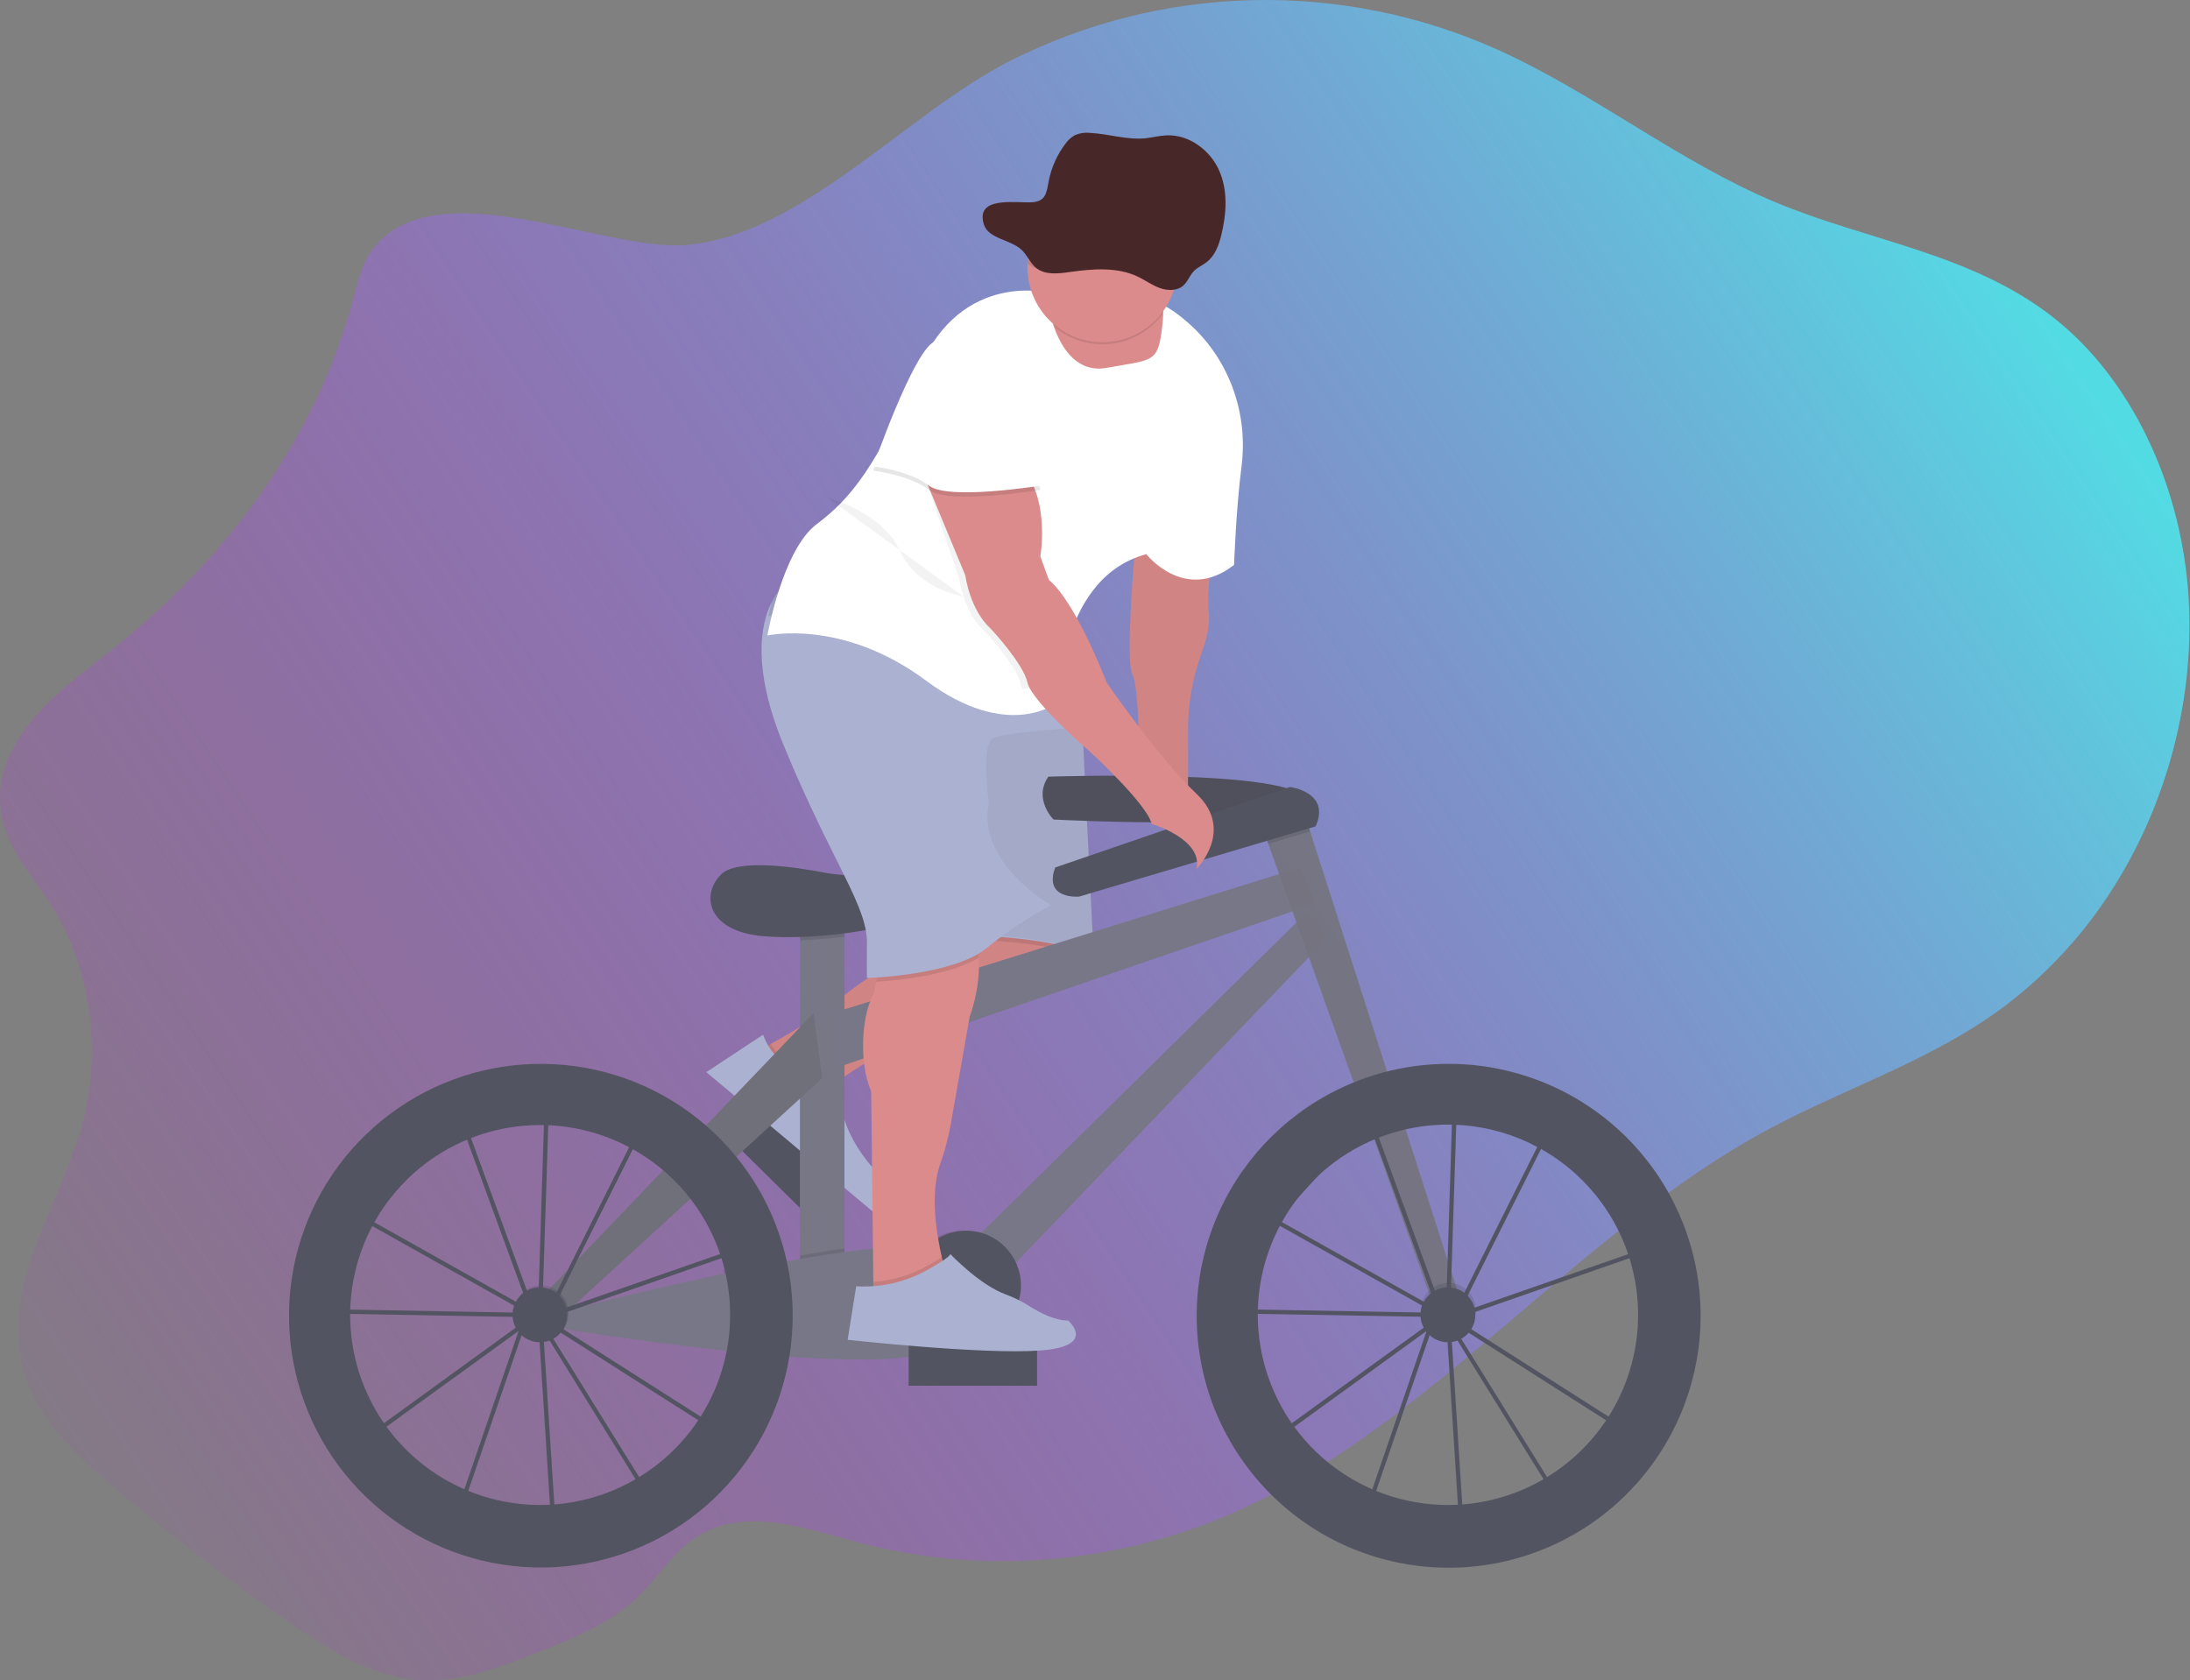 <svg width="1023" height="785" viewBox="0 0 1023 785" fill="none" xmlns="http://www.w3.org/2000/svg">
<rect x="0" y="0" width="1023" height="785" fill="#808080" stroke="none"/>
<g id="Group">
<path id="Vector" d="M174.802 115.432C169.322 122.082 167.212 131.432 164.852 140.222C145.852 211.062 99.032 268.042 45.712 308.742C23.132 325.982 -4.358 349.102 0.582 380.012C3.242 396.612 14.912 408.832 23.582 422.352C41.772 450.662 47.672 489.142 39.002 523.032C29.142 561.592 1.582 597.572 10.112 636.562C15.372 660.562 33.232 677.642 50.402 692.322C77.189 715.209 104.829 736.649 133.322 756.642C152.422 770.042 172.742 783.082 195.002 784.782C214.602 786.282 233.802 778.832 252.412 771.482C268.672 765.052 285.342 758.362 298.472 745.482C307.042 737.072 313.872 726.222 323.392 719.342C345.752 703.182 374.472 713.422 400.112 720.342C460.612 736.582 525.362 730.652 582.932 703.602C671.242 662.102 738.552 574.952 824.932 528.192C862.072 508.082 902.472 495.602 936.862 469.702C956.237 454.956 972.887 436.938 986.062 416.462C1012.06 376.352 1026.12 325.212 1022.06 275.152C1018 225.092 995.252 176.852 959.522 148.592C921.272 118.342 872.962 112.692 829.442 94.532C784.502 75.772 744.522 43.532 700.012 23.402C663.996 7.159 624.8 -0.815 585.3 0.066C545.8 0.947 506.998 10.66 471.742 28.492C423.302 52.992 374.202 110.152 320.252 114.492C281.812 117.492 204.822 79.012 174.802 115.432Z" fill="url(#paint0_linear)"/>
<g id="bike 2">
<path id="Vector 2" d="M388.47 552.194L345.763 510.05L332.417 523.574L375.124 565.718L388.47 552.194Z" fill="#535461"/>
<path id="Vector 3" d="M355.95 489.881C355.95 489.881 380.74 476.801 390.32 468.381C396.087 463.335 402.288 458.808 408.85 454.851L439.95 435.921L504.95 430.921L507.95 441.921C507.95 441.921 512.95 457.921 462.95 471.921C412.95 485.921 387.95 507.921 387.95 507.921C387.95 507.921 355.95 518.881 355.95 489.881Z" fill="#DB8B8B"/>
<path id="Vector 4" opacity="0.1" d="M390.6 505.751C388.83 507.101 387.95 507.881 387.95 507.881C387.95 507.881 355.95 518.881 355.95 489.881C355.95 489.881 357.5 489.061 359.95 487.691C362.425 491.721 365.893 495.05 370.021 497.359C374.149 499.669 378.8 500.881 383.53 500.881H386.92L390.6 505.751Z" fill="black"/>
<path id="Vector 5" opacity="0.05" d="M507.01 447.441C504.23 453.331 494.64 463.011 462.95 471.881C422.34 483.251 398.22 499.881 390.6 505.751C388.83 507.101 387.95 507.881 387.95 507.881C387.95 507.881 355.95 518.881 355.95 489.881C355.95 489.881 357.5 489.061 359.95 487.691C367.38 483.621 383.11 474.691 390.29 468.341C396.056 463.294 402.257 458.766 408.82 454.811L439.92 435.881L451.5 434.991L504.92 430.881L507.92 441.881C507.92 441.881 508.62 444.031 507.01 447.441Z" fill="black"/>
<path id="Vector 6" d="M356.45 483.381L329.95 500.881L407.55 565.881C407.55 565.881 418.95 558.881 412.95 550.881C412.95 550.881 392.95 533.881 391.95 509.881L385.95 501.881H382.56C376.828 501.882 371.237 500.102 366.559 496.788C361.882 493.474 358.35 488.789 356.45 483.381Z" fill="#ABB1D1"/>
<path id="Vector 7" opacity="0.1" d="M507.01 447.441C491.01 439.711 451.95 438.881 451.95 438.881L451.53 434.991L504.95 430.881L507.95 441.881C507.95 441.881 508.62 444.031 507.01 447.441Z" fill="black"/>
<path id="Vector 8" d="M451.95 436.881C451.95 436.881 498.95 437.881 510.95 447.881L504.95 326.881H439.95L451.95 436.881Z" fill="#ABB1D1"/>
<path id="Vector 9" opacity="0.05" d="M451.95 436.381C451.95 436.381 498.95 437.381 510.95 447.381L504.95 326.381H439.95L451.95 436.381Z" fill="black"/>
<path id="Vector 10" d="M489.71 362.841C489.71 362.841 607.36 358.841 609.76 374.051C612.16 389.261 492.11 382.851 492.11 382.851C492.11 382.851 482.51 373.241 489.71 362.841Z" fill="#535461"/>
<path id="Vector 11" opacity="0.05" d="M489.71 362.841C489.71 362.841 607.36 358.841 609.76 374.051C612.16 389.261 492.11 382.851 492.11 382.851C492.11 382.851 482.51 373.241 489.71 362.841Z" fill="black"/>
<path id="Vector 12" d="M394.47 423.671H373.66V604.551H394.47V423.671Z" fill="#787786"/>
<path id="Vector 13" opacity="0.1" d="M394.47 423.661V437.591C387.55 438.491 380.47 439.061 373.66 439.281V423.661H394.47Z" fill="black"/>
<path id="Vector 14" d="M392.91 408.671C389.99 408.445 387.086 408.054 384.21 407.501C372.93 405.341 344.49 400.811 336.84 408.501C327.24 418.101 330.44 434.911 356.05 437.311C381.66 439.711 425.68 433.311 434.49 423.701C434.49 423.661 418.56 410.641 392.91 408.671Z" fill="#535461"/>
<path id="Vector 15" d="M388.87 473.291L607.37 405.261L614.57 422.071L390.47 498.901L388.87 473.291Z" fill="#787787"/>
<path id="Vector 16" d="M453.7 580.541L611.37 425.271L620.17 438.071L469.7 594.941L453.7 580.541Z" fill="#787787"/>
<path id="Vector 17" opacity="0.1" d="M655.05 527.741C650.054 529.033 645.182 530.763 640.49 532.911L630.93 506.201C635.947 504.014 641.114 502.186 646.39 500.731L655.05 527.741Z" fill="black"/>
<path id="Vector 18" d="M681.8 606.151L670.6 612.551L592.46 394.221L588.96 384.451L607.37 374.041L611.98 388.421L681.8 606.151Z" fill="#74737E" fill-opacity="0.92"/>
<path id="Vector 19" opacity="0.1" d="M611.98 388.421L592.46 394.221L588.96 384.451L607.37 374.041L611.98 388.421Z" fill="black"/>
<path id="Vector 20" d="M492.91 405.261L602.56 367.641C602.56 367.641 621.77 370.041 614.56 386.051L504.12 418.861C504.12 418.861 487.32 420.461 492.91 405.261Z" fill="#535461"/>
<path id="Vector 21" opacity="0.1" d="M369.26 613.751C369.259 619.885 368.784 626.01 367.84 632.071C358.24 631.381 348.32 630.381 338.6 629.381C340.759 617.49 340.491 605.285 337.81 593.501C347.28 591.501 356.95 589.591 366.39 587.861C368.303 596.358 369.265 605.041 369.26 613.751Z" fill="black"/>
<path id="Vector 22" opacity="0.1" d="M394.47 583.271V604.541H373.66V586.541C380.86 585.291 387.86 584.181 394.47 583.271Z" fill="black"/>
<path id="Vector 23" d="M260.01 613.381C260.01 613.381 428.09 569.381 441.69 586.171C455.29 602.961 469.7 625.381 427.32 633.381C384.94 641.381 256.84 619.771 256.84 619.771L260.01 613.381Z" fill="#787787"/>
<path id="Vector 24" opacity="0.1" d="M342.68 539.261L321.32 558.811C317.537 553.955 313.261 549.504 308.56 545.531L328.5 524.701C333.634 529.14 338.378 534.011 342.68 539.261Z" fill="black"/>
<path id="Vector 25" d="M254.41 604.551L380.06 473.291L384.07 503.701L260.81 616.551L254.41 604.551Z" fill="#70707B"/>
<path id="Vector 26" opacity="0.1" d="M252.81 626.161C259.885 626.161 265.62 620.426 265.62 613.351C265.62 606.276 259.885 600.541 252.81 600.541C245.735 600.541 240 606.276 240 613.351C240 620.426 245.735 626.161 252.81 626.161Z" fill="black"/>
<path id="Vector 27" opacity="0.1" d="M676.6 624.961C683.675 624.961 689.41 619.226 689.41 612.151C689.41 605.076 683.675 599.341 676.6 599.341C669.525 599.341 663.79 605.076 663.79 612.151C663.79 619.226 669.525 624.961 676.6 624.961Z" fill="black"/>
<path id="Vector 28" opacity="0.1" d="M449.69 626.161C463.834 626.161 475.3 614.695 475.3 600.551C475.3 586.407 463.834 574.941 449.69 574.941C435.546 574.941 424.08 586.407 424.08 600.551C424.08 614.695 435.546 626.161 449.69 626.161Z" fill="black"/>
<path id="Vector 29" d="M451.3 626.161C465.444 626.161 476.91 614.695 476.91 600.551C476.91 586.407 465.444 574.941 451.3 574.941C437.156 574.941 425.69 586.407 425.69 600.551C425.69 614.695 437.156 626.161 451.3 626.161Z" fill="#535461"/>
<path id="Vector 30" d="M444.462 598.627L444.454 598.633C441.447 600.882 440.832 605.143 443.081 608.151L463.407 635.331C465.656 638.339 469.918 638.954 472.925 636.705L472.933 636.699C475.941 634.449 476.555 630.188 474.306 627.181L453.98 600C451.731 596.993 447.47 596.378 444.462 598.627Z" fill="#6C63FF"/>
<path id="Vector 31" d="M566.95 244.881L564.57 274.991C564.296 278.805 564.346 282.635 564.72 286.441C565.03 289.811 564.72 295.711 561.42 304.711C557.183 316.208 554.993 328.358 554.95 340.611V374.881L531.95 370.881C531.95 370.881 532.95 322.881 528.95 314.881C524.95 306.881 531.95 235.881 531.95 235.881L566.95 244.881Z" fill="#DB8B8B"/>
<path id="Vector 32" opacity="0.05" d="M565.77 259.801L564.57 274.991C564.3 278.802 564.353 282.629 564.73 286.431C565.04 289.801 564.73 295.701 561.43 304.711C557.193 316.208 555.003 328.358 554.96 340.611V374.881L531.96 370.881C531.96 370.881 532.96 322.881 528.96 314.881C526.13 309.211 528.81 271.941 530.62 250.671C531.37 241.921 531.96 235.881 531.96 235.881L566.96 244.881L565.77 259.801Z" fill="black"/>
<path id="Vector 33" d="M452.97 474.881L444.32 524.081C443.229 530.65 441.556 537.109 439.32 543.381C434.25 557.241 437.49 576.671 439.95 587.271C441.04 591.951 441.95 594.911 441.95 594.911L415.95 608.911L407.95 602.911V598.911L406.95 509.911C400.95 495.911 402.95 474.911 406.95 466.911C408.087 464.282 408.887 461.52 409.33 458.691C411.33 447.971 411.95 432.911 411.95 432.911C411.95 432.911 427.95 405.911 446.95 423.911C453.95 430.541 456.61 439.211 457.17 447.511C458.15 461.721 452.97 474.881 452.97 474.881Z" fill="#DB8B8B"/>
<path id="Vector 34" opacity="0.1" d="M457.17 447.481C443.3 455.721 419.17 458.051 409.33 458.661C411.33 447.941 411.95 432.881 411.95 432.881C411.95 432.881 427.95 405.881 446.95 423.881C453.95 430.511 456.61 439.181 457.17 447.481Z" fill="black"/>
<path id="Vector 35" d="M490.95 422.881C480.316 428.544 470.267 435.243 460.95 442.881C444.95 455.881 404.95 456.881 404.95 456.881V441.881C405.95 423.881 388.95 403.881 365.95 347.881C351.26 312.121 355.33 291.881 360.19 281.881C362.95 276.231 365.95 273.881 365.95 273.881L490.95 297.881L495.42 311.281L504.95 339.881C504.95 339.881 469.95 341.881 463.95 344.881C457.95 347.881 461.95 374.881 461.95 374.881C455.95 402.881 490.95 422.881 490.95 422.881Z" fill="#ABB1D1"/>
<path id="Vector 36" opacity="0.1" d="M566.95 244.881L565.77 259.801C548.37 264.801 535.95 248.881 535.95 248.881C534.135 249.367 532.352 249.965 530.61 250.671C531.36 241.921 531.95 235.881 531.95 235.881L566.95 244.881Z" fill="black"/>
<path id="Vector 37" opacity="0.1" d="M495.42 311.281C494.95 315.951 494.95 318.881 494.95 318.881C494.95 318.881 471.95 337.881 432.95 308.881C393.95 279.881 358.95 287.881 358.95 287.881C358.95 287.881 359.36 285.561 360.19 281.881C362.95 276.231 365.95 273.881 365.95 273.881L490.95 297.881L495.42 311.281Z" fill="black"/>
<path id="Vector 38" d="M579.95 217.891C577.34 238.241 576.47 263.891 576.47 263.891C553.47 281.891 535.47 258.891 535.47 258.891C513.75 264.721 503.54 283.731 498.73 300.321C496.154 309.295 494.722 318.558 494.47 327.891C494.47 327.891 488.39 332.891 477.19 333.891C466.6 334.781 451.42 332.021 432.47 317.891C393.47 288.891 358.47 296.891 358.47 296.891C358.47 296.891 365.47 256.891 381.47 244.891C397.47 232.891 409.47 217.891 429.47 171.891C449.47 125.891 490.47 136.891 490.47 136.891C490.47 136.891 492.47 127.891 529.47 136.891C538.482 139.253 546.824 143.672 553.84 149.801C573.63 166.441 583.23 192.251 579.95 217.891Z" fill="white"/>
<path id="Vector 39" d="M543.32 147.381C543.27 148.711 543.16 150.191 542.98 151.841C540.98 169.841 538.98 167.841 516.98 171.841C503.3 174.331 496.19 162.901 492.77 153.901C491.532 150.641 490.598 147.273 489.98 143.841L537.98 135.841C537.98 135.841 543.73 134.231 543.32 147.381Z" fill="#DB8B8B"/>
<path id="Vector 40" opacity="0.05" d="M499.21 288.311C496.634 297.285 495.202 306.548 494.95 315.881C494.95 315.881 488.87 320.881 477.67 321.881C477.354 321.244 477.113 320.573 476.95 319.881C474.95 310.881 459.95 294.881 459.95 294.881C449.95 285.881 447.95 269.881 447.95 269.881L431.45 221.381L425.95 216.881C425.95 216.881 448.95 198.881 468.95 213.881C488.95 228.881 482.95 260.881 482.95 260.881L486.95 271.881C491.1 275.381 495.32 281.551 499.21 288.311Z" fill="black"/>
<path id="Vector 41" d="M428.95 215.881L450.95 268.881C450.95 268.881 452.95 284.881 462.95 293.881C462.95 293.881 477.95 309.881 479.95 318.881C481.95 327.881 509.95 351.881 509.95 351.881C509.95 351.881 535.95 375.881 537.95 384.881C537.95 384.881 561.95 391.881 558.95 405.881C558.95 405.881 576.95 387.881 558.95 370.881C540.95 353.881 516.95 318.881 516.95 318.881C516.95 318.881 502.95 281.881 489.95 270.881L485.95 259.881C485.95 259.881 491.95 227.881 471.95 212.881C451.95 197.881 428.95 215.881 428.95 215.881Z" fill="#DB8B8B"/>
<path id="Vector 42" opacity="0.1" d="M441.95 594.881L415.95 608.881L407.95 602.881V598.881C416.934 598.243 425.663 595.609 433.5 591.171C435.9 589.811 438.16 588.471 439.97 587.291C441.02 591.921 441.95 594.881 441.95 594.881Z" fill="black"/>
<path id="Vector 43" opacity="0.1" d="M471.95 173.881L485.95 228.881C485.95 228.881 442.95 235.881 433.95 228.881C424.95 221.881 407.95 219.881 407.95 219.881C407.95 219.881 425.95 167.881 435.95 161.881C445.95 155.881 471.95 173.881 471.95 173.881Z" fill="black"/>
<path id="Vector 44" d="M471.95 171.881L485.95 226.881C485.95 226.881 442.95 233.881 433.95 226.881C424.95 219.881 407.95 217.881 407.95 217.881C407.95 217.881 425.95 165.881 435.95 159.881C445.95 153.881 471.95 171.881 471.95 171.881Z" fill="white"/>
<path id="Vector 45" opacity="0.1" d="M543.32 146.381C540.519 150.247 536.957 153.499 532.853 155.938C528.748 158.376 524.188 159.949 519.453 160.56C514.718 161.171 509.909 160.806 505.32 159.489C500.731 158.172 496.46 155.93 492.77 152.901C491.532 149.641 490.598 146.273 489.98 142.841L537.98 134.841C537.98 134.841 543.73 133.231 543.32 146.381Z" fill="black"/>
<path id="Vector 46" d="M549.95 124.881C549.95 134.163 546.263 143.066 539.699 149.63C533.135 156.193 524.233 159.881 514.95 159.881C505.667 159.881 496.765 156.193 490.201 149.63C483.638 143.066 479.95 134.163 479.95 124.881C479.95 124.301 479.95 123.721 479.95 123.141C480.181 113.858 484.09 105.048 490.816 98.647C497.543 92.246 506.537 88.78 515.82 89.011C525.103 89.242 533.913 93.15 540.314 99.877C546.715 106.604 550.181 115.598 549.95 124.881Z" fill="#DB8B8B"/>
<path id="Vector 47" opacity="0.1" d="M549.95 124.881C549.953 128.107 549.509 131.317 548.63 134.421C545.925 135.01 543.103 134.752 540.55 133.681C536.81 132.211 533.6 129.681 530.01 127.861C519.9 122.741 507.87 123.751 496.67 125.441C491.11 126.281 484.8 127.061 480.43 123.521C480.28 123.402 480.136 123.275 480 123.141C480.231 113.858 484.14 105.048 490.866 98.647C497.593 92.246 506.587 88.78 515.87 89.011C525.153 89.242 533.963 93.15 540.364 99.877C546.765 106.604 550.231 115.598 550 124.881H549.95Z" fill="black"/>
<path id="Vector 48" opacity="0.05" d="M386.45 232.381C386.45 232.381 412.45 239.381 420.45 257.381C428.45 275.381 450.09 278.671 450.09 278.671" fill="black"/>
<path id="Vector 49" d="M484.45 628.381H424.45V647.381H484.45V628.381Z" fill="#535461"/>
<path id="Vector 50" d="M433.46 593.121C438.83 590.121 443.54 587.121 443.95 585.881C443.95 585.881 457.5 600.181 469.57 604.621C473.629 606.12 477.514 608.051 481.16 610.381C485.94 613.381 492.76 616.911 498.95 616.911C498.95 616.911 512.95 628.911 485.95 630.911C458.95 632.911 395.95 625.911 395.95 625.911L399.95 600.911C411.637 601.596 423.274 598.891 433.46 593.121Z" fill="#ABB1D1"/>
</g>
<g id="rightWheel">
<path id="Vector 51" d="M681.847 715.78L675.587 617.88L675.457 617.67L669.137 619.87L640.047 704.68L593.797 671.88L667.487 618.47L667.557 618.26L667.977 618.11L672.727 614.66L595.487 571.35L576.557 592.15L579.557 611.65L668.357 613.23V615.23L577.877 613.61L574.477 591.5L600.367 563.05L639.087 517.88L639.777 519.75L647.977 510.75L678.517 516.22V515.01L680.517 515.07V516.58L725.877 524.7L683.547 609.35L677.377 613.82V614.32V614.88L775.187 580.8L763.577 672.01L680.577 619.14L677.657 617.5L726.597 696.39L681.847 715.78ZM677.847 621.44L683.697 712.82L723.747 695.44L677.847 621.44ZM597.277 671.88L639.067 701.51L666.407 621.77L597.277 671.88ZM679.597 616.22L681.687 617.39L762.037 668.59L772.837 583.72L679.597 616.22ZM672.497 609.02L675.007 613.07L675.447 612.75L678.447 518.22L648.707 512.88L640.547 521.88L672.497 609.02ZM597.107 569.97L671.947 611.97L670.647 609.84L639.067 523.57L601.867 564.45L597.107 569.97ZM680.477 518.58L677.477 611.27L681.997 607.99L722.907 526.17L680.477 518.58Z" fill="#535461"/>
<path id="Vector 52" d="M676.757 497C666.144 496.988 655.578 498.415 645.347 501.24C640.071 502.695 634.904 504.523 629.887 506.71C603.157 518.297 581.674 539.387 569.594 565.898C557.514 592.41 555.697 622.459 564.492 650.233C573.287 678.008 592.071 701.533 617.209 716.259C642.348 730.984 672.054 735.863 700.582 729.952C729.109 724.04 754.431 707.759 771.648 684.257C788.865 660.755 796.754 631.702 793.789 602.72C790.823 573.738 777.215 546.885 755.595 527.356C733.975 507.828 705.881 497.012 676.747 497H676.757ZM676.357 703.09C656.076 703.082 636.408 696.137 620.62 683.407C604.831 670.678 593.872 652.931 589.562 633.113C585.252 613.295 587.851 592.599 596.928 574.463C606.004 556.326 621.011 541.84 639.457 533.41C644.149 531.262 649.021 529.532 654.017 528.24C666.229 525.07 678.977 524.537 691.411 526.678C703.845 528.818 715.681 533.581 726.13 540.652C736.58 547.722 745.404 556.937 752.015 567.683C758.627 578.429 762.873 590.46 764.473 602.975C766.073 615.49 764.989 628.202 761.293 640.265C757.598 652.329 751.375 663.467 743.04 672.939C734.704 682.41 724.447 689.998 712.951 695.196C701.455 700.395 688.984 703.086 676.367 703.09H676.357Z" fill="#535461"/>
<path id="Vector 53" d="M676.357 627.06C683.432 627.06 689.167 621.325 689.167 614.25C689.167 607.175 683.432 601.44 676.357 601.44C669.282 601.44 663.547 607.175 663.547 614.25C663.547 621.325 669.282 627.06 676.357 627.06Z" fill="#535461"/>
</g>
<g id="leftWheel">
<path id="Vector 54" d="M257.725 715.778L251.455 617.838L251.325 617.628L245.005 619.828L215.925 704.678L169.675 671.888L243.345 618.478L243.415 618.268L243.835 618.118L248.585 614.668L171.345 571.358L152.425 592.158L155.425 611.658L244.245 613.278V615.278L153.765 613.658L150.345 591.518L176.245 563.058L214.995 517.858L215.685 519.728L223.885 510.728L254.345 516.188V514.978L256.345 515.038V516.548L301.705 524.668L259.415 609.278L253.245 613.748V614.248V614.808L351.045 580.728L339.435 671.938L256.435 619.068L253.515 617.428L302.455 696.308L257.725 715.778ZM253.725 621.438L259.575 712.818L299.625 695.438L253.725 621.438ZM173.145 671.868L214.935 701.498L242.275 621.758L173.145 671.868ZM255.465 616.208L257.555 617.378L337.905 668.578L348.705 583.708L255.465 616.208ZM248.365 609.008L250.875 613.058L251.315 612.738L254.315 518.208L224.575 512.888L216.415 521.888L248.365 609.008ZM172.945 569.948L247.785 611.948L246.485 609.818L214.905 523.548L177.715 564.418L172.945 569.948ZM256.345 518.558L253.345 611.278L257.865 607.998L298.775 526.178L256.345 518.558Z" fill="#535461"/>
<path id="Vector 55" d="M367.415 588.738C363.405 570.919 355.285 554.283 343.705 540.158C339.406 534.909 334.666 530.038 329.535 525.598C309.809 508.567 284.986 498.568 258.962 497.17C232.938 495.771 207.187 503.053 185.749 517.873C164.311 532.693 148.401 554.211 140.515 579.05C132.629 603.89 133.214 630.645 142.178 655.116C151.142 679.587 167.978 700.39 190.042 714.258C212.107 728.127 238.152 734.277 264.09 731.743C290.028 729.208 314.39 718.134 333.353 700.257C352.317 682.379 364.807 658.712 368.865 632.968C369.809 626.907 370.284 620.783 370.285 614.648C370.292 605.932 369.329 597.242 367.415 588.738ZM252.225 703.088C233.993 703.069 216.209 697.435 201.292 686.953C186.374 676.47 175.047 661.648 168.851 644.501C162.655 627.354 161.89 608.715 166.66 591.118C171.43 573.521 181.505 557.82 195.513 546.15C209.521 534.48 226.783 527.408 244.953 525.895C263.122 524.381 281.316 528.501 297.062 537.693C312.807 546.884 325.34 560.703 332.956 577.268C340.571 593.834 342.9 612.343 339.625 630.278C335.875 650.722 325.076 669.203 309.107 682.506C293.137 695.809 273.01 703.093 252.225 703.088Z" fill="#535461"/>
<path id="Vector 56" d="M252.225 627.058C259.3 627.058 265.035 621.323 265.035 614.248C265.035 607.174 259.3 601.438 252.225 601.438C245.15 601.438 239.415 607.174 239.415 614.248C239.415 621.323 245.15 627.058 252.225 627.058Z" fill="#535461"/>
</g>
<path id="hat" d="M459.624 104.927C461.754 111.607 471.984 111.817 477.234 116.737C479.964 119.297 481.234 123.077 484.234 125.357C488.404 128.537 494.424 127.837 499.734 127.077C510.424 125.557 521.904 124.647 531.544 129.257C534.964 130.887 538.034 133.167 541.604 134.497C545.174 135.827 549.604 135.987 552.504 133.627C554.824 131.737 555.674 128.627 557.774 126.547C559.404 124.907 561.674 123.987 563.534 122.547C567.614 119.467 569.374 114.447 570.534 109.647C572.934 99.767 573.624 89.117 569.534 79.747C565.444 70.377 555.604 62.747 544.864 63.237C541.574 63.387 538.364 64.237 535.084 64.597C526.534 65.467 518.084 62.597 509.504 62.107C507.015 61.804 504.49 62.148 502.174 63.107C500.427 64.078 498.92 65.427 497.764 67.057C493.836 72.202 491.146 78.184 489.904 84.537C488.904 89.327 488.854 93.667 482.984 94.407C476.314 95.287 455.114 90.797 459.624 104.927Z" fill="#472727"/>
</g>
<defs>
<linearGradient id="paint0_linear" x1="957.5" y1="151" x2="29" y2="774" gradientUnits="userSpaceOnUse">
<stop stop-color="#53DBE3"/>
<stop offset="1" stop-color="#D809FA" stop-opacity="0"/>
</linearGradient>
</defs>
</svg>
